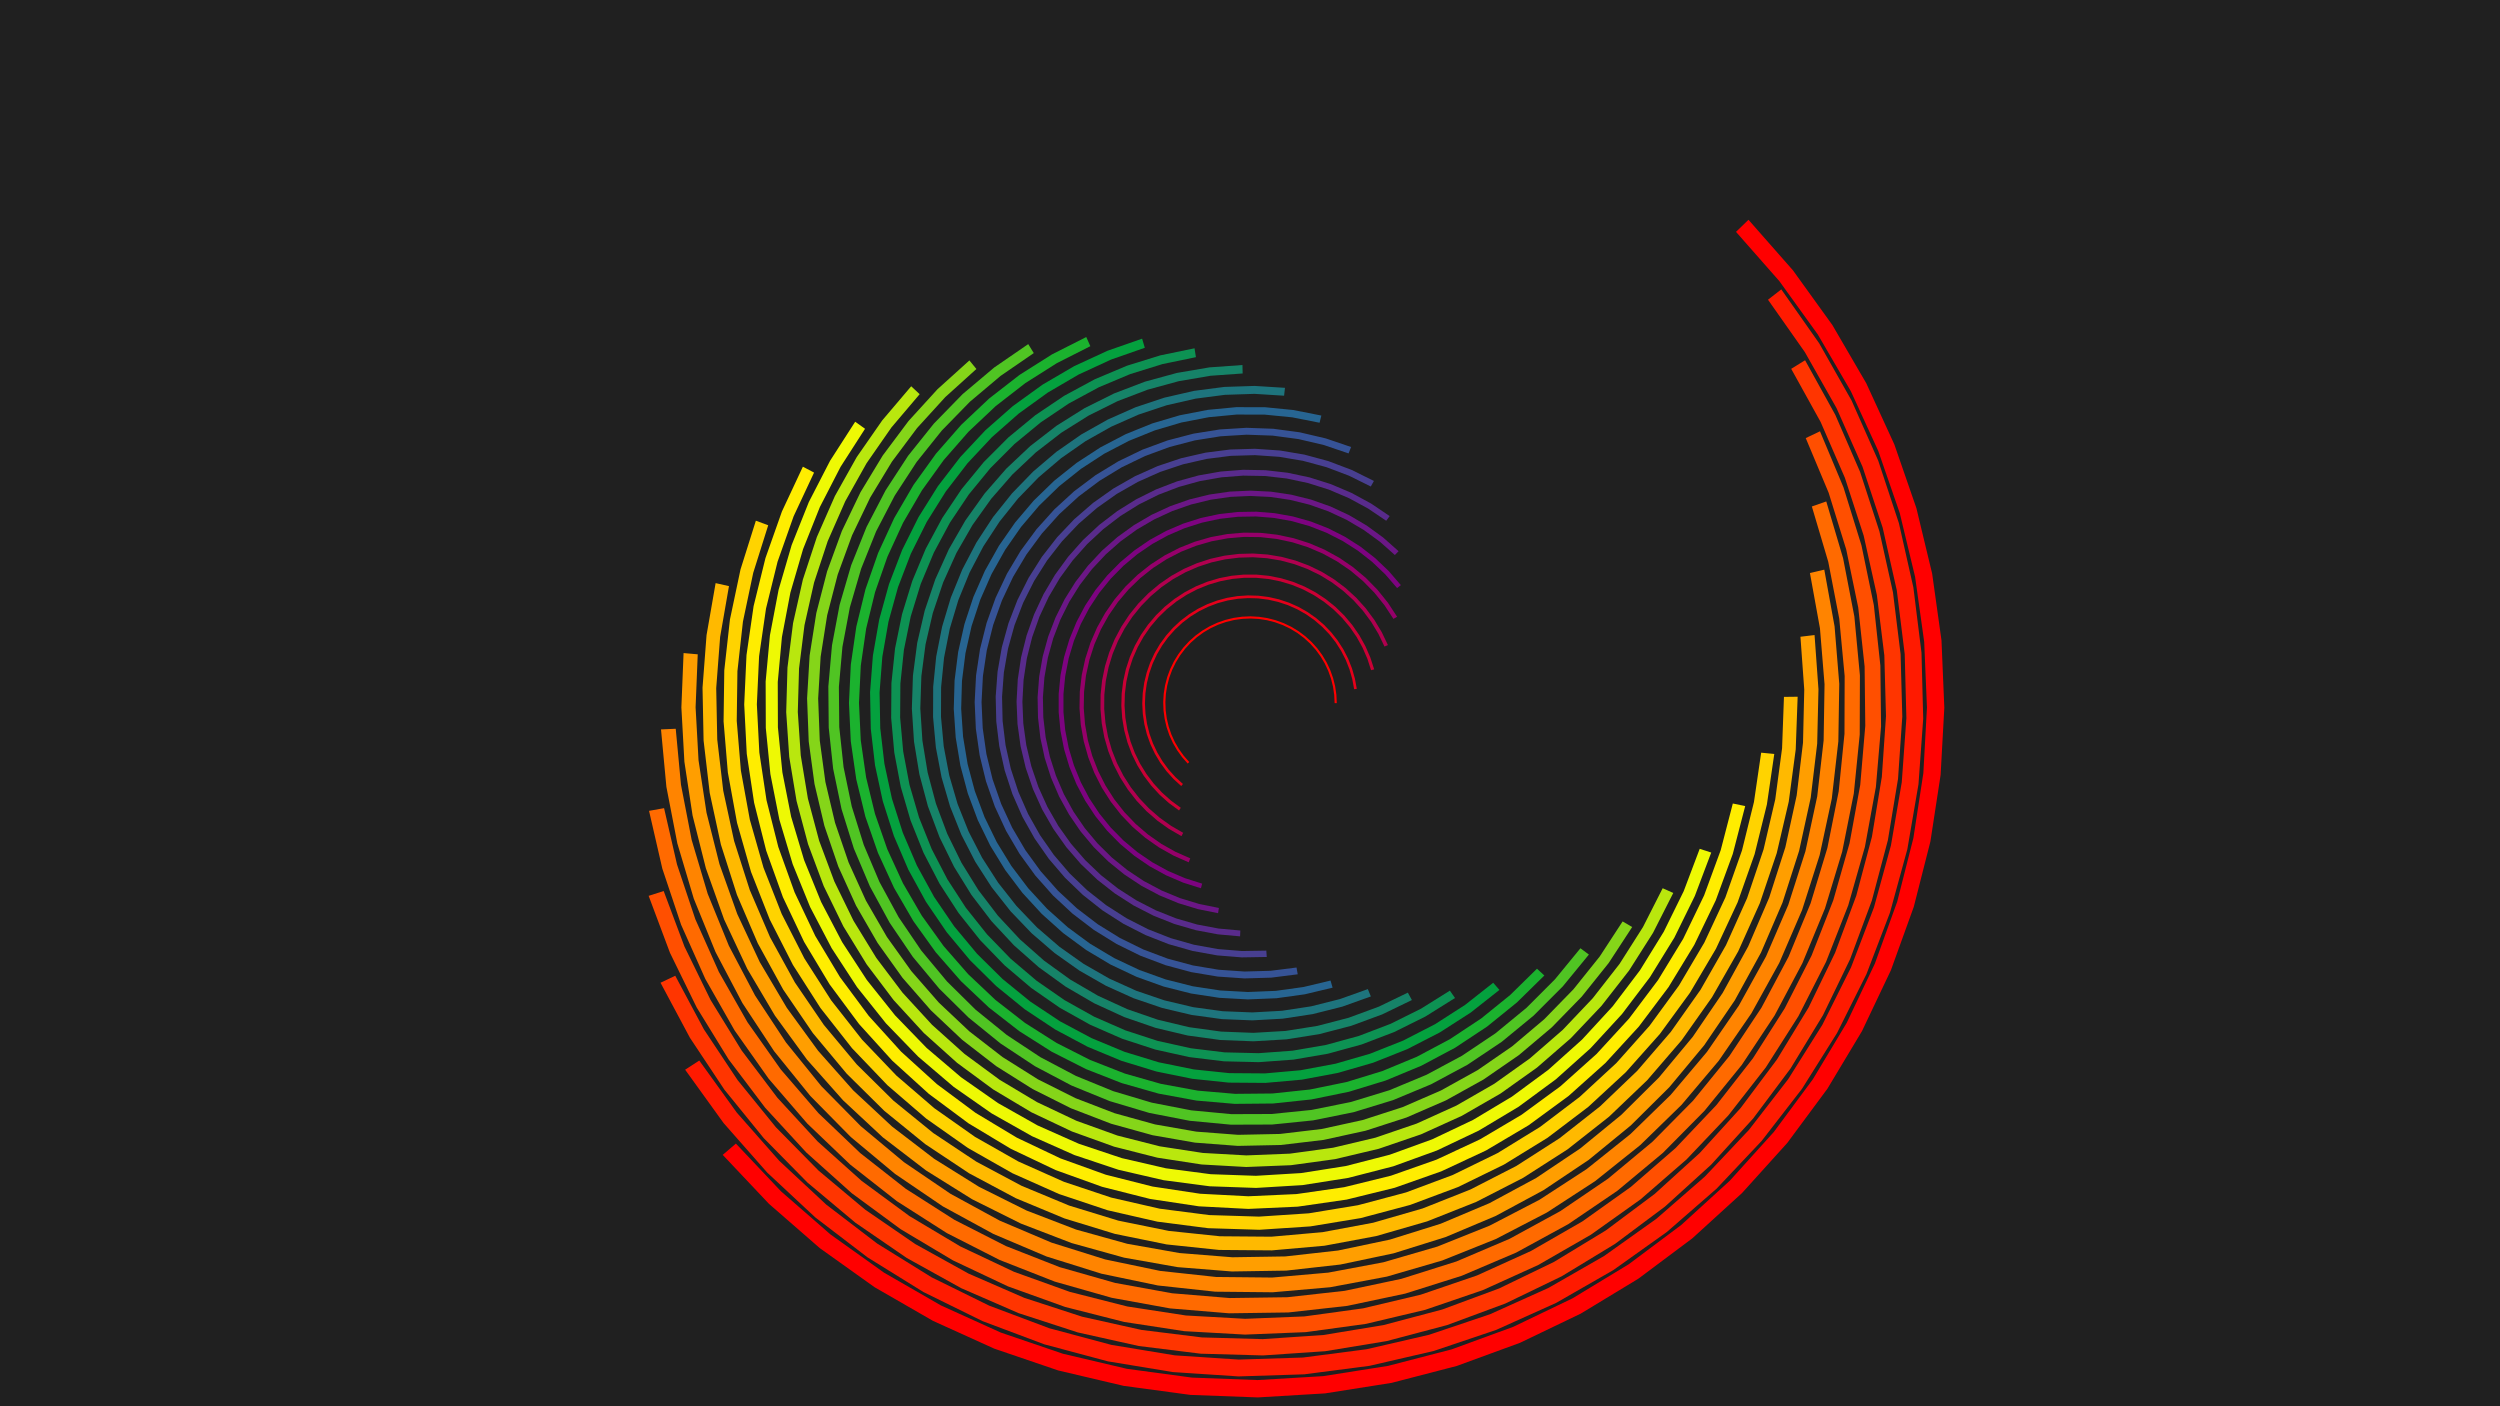 <svg xmlns="http://www.w3.org/2000/svg" xmlns:xlink="http://www.w3.org/1999/xlink" width="720" height="405" viewBox="0 0 720 405">
<path id="background" d="M 0.0 0.0 L 720.0 0.0 L 720.0 405.0 L 0.0 405.0 Z" stroke="none" fill-opacity="1" fill="#202020"></path>
<g transform="translate(360, 202.5) scale(1, -1) rotate(0.0) translate(0.0, 0.0)">
<g id="20e2cbe0" class="meshentity2" transform="translate(0.0, 0.0) rotate(0.0) scale(1, 1)">
<g id="0xffff0000" class="materialsolid" stroke="none" fill-opacity="1" fill="#ff0000">
<path id="arc" class="mesh2" fill-rule="evenodd" d="M 24.996 0.0 L 24.877 2.44 L 24.52 4.858 L 23.928 7.228 L 23.108 9.53 L 22.067 11.741 L 20.816 13.839 L 19.365 15.805 L 17.729 17.62 L 15.924 19.267 L 13.967 20.73 L 11.876 21.994 L 9.672 23.049 L 7.376 23.883 L 5.009 24.489 L 2.594 24.861 L 0.154 24.996 L -2.287 24.891 L -4.707 24.549 L -7.081 23.972 L -9.388 23.166 L -11.604 22.139 L -13.711 20.9 L -15.686 19.462 L -17.511 17.837 L -19.169 16.043 L -20.643 14.094 L -21.921 12.012 L -22.989 9.814 L -23.837 7.523 L -24.458 5.159 L -24.845 2.747 L -24.994 0.308 L -24.905 -2.134 L -24.578 -4.555 L -24.015 -6.933 L -23.224 -9.245 L -22.21 -11.468 L -20.984 -13.582 L -19.558 -15.565 L -17.945 -17.401 L -17.496 -16.966 L -19.069 -15.176 L -20.46 -13.242 L -21.655 -11.181 L -22.643 -9.014 L -23.415 -6.76 L -23.963 -4.441 L -24.282 -2.081 L -24.369 0.3 L -24.224 2.678 L -23.846 5.03 L -23.241 7.334 L -22.414 9.569 L -21.373 11.711 L -20.127 13.742 L -18.69 15.642 L -17.073 17.392 L -15.294 18.975 L -13.368 20.378 L -11.314 21.586 L -9.153 22.587 L -6.904 23.373 L -4.589 23.935 L -2.23 24.269 L 0.15 24.371 L 2.529 24.24 L 4.883 23.877 L 7.191 23.286 L 9.43 22.473 L 11.579 21.445 L 13.618 20.212 L 15.526 18.786 L 17.286 17.18 L 18.881 15.41 L 20.295 13.493 L 21.516 11.447 L 22.53 9.292 L 23.33 7.048 L 23.907 4.736 L 24.255 2.379 L 24.371 0.0 Z "></path>
</g>
<g id="0xffe5001a" class="materialsolid" stroke="none" fill-opacity="1" fill="#e5001a">
<path id="arc" class="mesh2" fill-rule="evenodd" d="M 30.757 4.107 L 30.213 7.072 L 29.384 9.97 L 28.278 12.774 L 26.905 15.458 L 25.279 17.995 L 23.413 20.363 L 21.327 22.539 L 19.04 24.502 L 16.572 26.233 L 13.949 27.718 L 11.194 28.94 L 8.333 29.89 L 5.394 30.557 L 2.403 30.936 L -0.61 31.024 L -3.617 30.818 L -6.59 30.322 L -9.501 29.539 L -12.322 28.478 L -15.027 27.148 L -17.59 25.562 L -19.988 23.735 L -22.196 21.683 L -24.195 19.427 L -25.966 16.988 L -27.492 14.389 L -28.758 11.653 L -29.753 8.808 L -30.467 5.88 L -30.894 2.896 L -31.029 -0.115 L -30.872 -3.126 L -30.423 -6.106 L -29.687 -9.029 L -28.671 -11.867 L -27.384 -14.593 L -25.839 -17.181 L -24.05 -19.607 L -22.034 -21.848 L -19.81 -23.883 L -19.315 -23.286 L -21.483 -21.302 L -23.449 -19.117 L -25.193 -16.751 L -26.699 -14.228 L -27.954 -11.57 L -28.945 -8.803 L -29.662 -5.953 L -30.1 -3.047 L -30.254 -0.113 L -30.122 2.823 L -29.706 5.733 L -29.009 8.588 L -28.039 11.362 L -26.805 14.029 L -25.317 16.564 L -23.59 18.942 L -21.641 21.141 L -19.488 23.141 L -17.151 24.923 L -14.651 26.469 L -12.014 27.766 L -9.263 28.801 L -6.425 29.564 L -3.526 30.048 L -0.594 30.248 L 2.343 30.163 L 5.259 29.793 L 8.125 29.143 L 10.914 28.217 L 13.6 27.025 L 16.158 25.578 L 18.564 23.889 L 20.794 21.975 L 22.828 19.854 L 24.647 17.545 L 26.233 15.071 L 27.571 12.455 L 28.65 9.721 L 29.458 6.895 L 29.988 4.005 Z "></path>
</g>
<g id="0xffca0035" class="materialsolid" stroke="none" fill-opacity="1" fill="#ca0035">
<path id="arc" class="mesh2" fill-rule="evenodd" d="M 35.764 9.726 L 34.66 13.129 L 33.233 16.409 L 31.496 19.537 L 29.465 22.483 L 27.16 25.219 L 24.602 27.72 L 21.815 29.963 L 18.824 31.927 L 15.658 33.593 L 12.346 34.946 L 8.919 35.974 L 5.409 36.666 L 1.848 37.017 L -1.729 37.023 L -5.291 36.684 L -8.803 36.002 L -12.234 34.986 L -15.55 33.643 L -18.721 31.987 L -21.718 30.033 L -24.513 27.799 L -27.079 25.306 L -29.393 22.577 L -31.433 19.638 L -33.18 16.516 L -34.618 13.24 L -35.733 9.84 L -36.515 6.349 L -36.957 2.799 L -37.055 -0.777 L -36.807 -4.347 L -36.217 -7.875 L -35.289 -11.331 L -34.032 -14.68 L -32.458 -17.893 L -30.581 -20.939 L -28.42 -23.79 L -25.994 -26.42 L -23.325 -28.803 L -20.44 -30.918 L -19.929 -30.145 L -22.742 -28.083 L -25.344 -25.759 L -27.71 -23.196 L -29.817 -20.416 L -31.646 -17.446 L -33.181 -14.313 L -34.407 -11.047 L -35.311 -7.678 L -35.887 -4.238 L -36.129 -0.758 L -36.033 2.729 L -35.602 6.191 L -34.84 9.594 L -33.752 12.909 L -32.35 16.103 L -30.647 19.147 L -28.658 22.013 L -26.402 24.674 L -23.9 27.104 L -21.175 29.282 L -18.253 31.188 L -15.161 32.802 L -11.928 34.111 L -8.583 35.102 L -5.159 35.766 L -1.686 36.097 L 1.802 36.092 L 5.274 35.75 L 8.696 35.075 L 12.037 34.073 L 15.266 32.753 L 18.353 31.129 L 21.269 29.214 L 23.987 27.027 L 26.481 24.589 L 28.729 21.921 L 30.708 19.049 L 32.402 15.999 L 33.794 12.801 L 34.87 9.483 Z "></path>
</g>
<g id="0xffb0004f" class="materialsolid" stroke="none" fill-opacity="1" fill="#b0004f">
<path id="arc" class="mesh2" fill-rule="evenodd" d="M 39.724 16.714 L 37.939 20.443 L 35.806 23.984 L 33.344 27.304 L 30.574 30.374 L 27.523 33.163 L 24.219 35.648 L 20.693 37.804 L 16.975 39.613 L 13.102 41.057 L 9.108 42.123 L 5.03 42.802 L 0.906 43.087 L -3.226 42.976 L -7.329 42.469 L -11.364 41.571 L -15.295 40.291 L -19.085 38.641 L -22.699 36.634 L -26.105 34.291 L -29.27 31.632 L -32.166 28.682 L -34.766 25.468 L -37.046 22.02 L -38.986 18.37 L -40.566 14.55 L -41.774 10.596 L -42.597 6.545 L -43.028 2.434 L -43.063 -1.7 L -42.702 -5.818 L -41.948 -9.883 L -40.808 -13.856 L -39.293 -17.702 L -37.416 -21.386 L -35.195 -24.872 L -32.65 -28.13 L -29.805 -31.129 L -26.685 -33.841 L -23.32 -36.242 L -19.741 -38.31 L -19.247 -37.352 L -22.737 -35.336 L -26.018 -32.995 L -29.06 -30.35 L -31.834 -27.427 L -34.315 -24.25 L -36.481 -20.851 L -38.311 -17.26 L -39.788 -13.51 L -40.9 -9.636 L -41.635 -5.673 L -41.987 -1.658 L -41.952 2.373 L -41.532 6.381 L -40.729 10.331 L -39.552 14.186 L -38.011 17.91 L -36.12 21.47 L -33.897 24.832 L -31.362 27.965 L -28.538 30.841 L -25.452 33.434 L -22.132 35.718 L -18.608 37.675 L -14.912 39.284 L -11.08 40.532 L -7.146 41.407 L -3.146 41.901 L 0.884 42.01 L 4.904 41.732 L 8.88 41.07 L 12.774 40.03 L 16.551 38.622 L 20.175 36.859 L 23.614 34.756 L 26.835 32.334 L 29.81 29.614 L 32.51 26.622 L 34.911 23.385 L 36.991 19.932 L 38.73 16.296 Z "></path>
</g>
<g id="0xff95006a" class="materialsolid" stroke="none" fill-opacity="1" fill="#95006a">
<path id="arc" class="mesh2" fill-rule="evenodd" d="M 42.364 24.881 L 39.733 28.898 L 36.721 32.639 L 33.359 36.069 L 29.678 39.154 L 25.713 41.864 L 21.503 44.175 L 17.087 46.063 L 12.508 47.511 L 7.81 48.506 L 3.036 49.036 L -1.766 49.099 L -6.551 48.692 L -11.274 47.819 L -15.889 46.49 L -20.352 44.717 L -24.621 42.516 L -28.654 39.909 L -32.414 36.92 L -35.864 33.579 L -38.971 29.917 L -41.706 25.969 L -44.042 21.773 L -45.958 17.369 L -47.434 12.799 L -48.457 8.107 L -49.017 3.337 L -49.108 -1.465 L -48.731 -6.253 L -47.887 -10.981 L -46.587 -15.604 L -44.84 -20.078 L -42.666 -24.36 L -40.084 -28.409 L -37.118 -32.187 L -33.798 -35.657 L -30.156 -38.787 L -26.224 -41.546 L -22.043 -43.908 L -17.65 -45.85 L -17.209 -44.704 L -21.492 -42.81 L -25.569 -40.507 L -29.402 -37.817 L -32.953 -34.766 L -36.19 -31.382 L -39.082 -27.699 L -41.599 -23.751 L -43.719 -19.576 L -45.422 -15.214 L -46.69 -10.706 L -47.512 -6.096 L -47.881 -1.428 L -47.791 3.253 L -47.245 7.904 L -46.248 12.479 L -44.809 16.935 L -42.941 21.229 L -40.663 25.32 L -37.997 29.169 L -34.967 32.74 L -31.604 35.997 L -27.938 38.911 L -24.005 41.453 L -19.843 43.599 L -15.492 45.328 L -10.992 46.624 L -6.387 47.474 L -1.722 47.871 L 2.961 47.81 L 7.614 47.293 L 12.196 46.324 L 16.66 44.911 L 20.965 43.07 L 25.071 40.818 L 28.936 38.175 L 32.525 35.167 L 35.803 31.823 L 38.739 28.176 L 41.305 24.259 Z "></path>
</g>
<g id="0xff7d0380" class="materialsolid" stroke="none" fill-opacity="1" fill="#7d0380">
<path id="arc" class="mesh2" fill-rule="evenodd" d="M 43.45 33.987 L 39.948 38.042 L 36.069 41.738 L 31.85 45.04 L 27.33 47.918 L 22.553 50.343 L 17.563 52.293 L 12.407 53.751 L 7.134 54.701 L 1.793 55.135 L -3.564 55.049 L -8.888 54.443 L -14.127 53.324 L -19.234 51.702 L -24.159 49.592 L -28.856 47.015 L -33.281 43.994 L -37.392 40.557 L -41.15 36.739 L -44.52 32.573 L -47.47 28.101 L -49.972 23.363 L -52.003 18.405 L -53.543 13.273 L -54.578 8.016 L -55.098 2.683 L -55.099 -2.675 L -54.58 -8.007 L -53.545 -13.264 L -52.006 -18.396 L -49.976 -23.355 L -47.475 -28.093 L -44.525 -32.566 L -41.156 -36.732 L -37.398 -40.551 L -33.288 -43.988 L -28.863 -47.01 L -24.167 -49.588 L -19.242 -51.699 L -14.136 -53.322 L -13.782 -51.989 L -18.761 -50.407 L -23.563 -48.349 L -28.142 -45.835 L -32.456 -42.888 L -36.463 -39.538 L -40.127 -35.814 L -43.412 -31.752 L -46.288 -27.391 L -48.727 -22.771 L -50.706 -17.936 L -52.207 -12.933 L -53.215 -7.807 L -53.721 -2.608 L -53.721 2.616 L -53.214 7.816 L -52.205 12.941 L -50.703 17.945 L -48.723 22.779 L -46.283 27.398 L -43.407 31.759 L -40.121 35.82 L -36.457 39.543 L -32.449 42.894 L -28.135 45.839 L -23.555 48.352 L -18.753 50.41 L -13.774 51.991 L -8.665 53.082 L -3.475 53.672 L 1.748 53.756 L 6.955 53.333 L 12.096 52.407 L 17.123 50.986 L 21.989 49.084 L 26.647 46.72 L 31.054 43.914 L 35.168 40.694 L 38.95 37.091 L 42.364 33.137 Z "></path>
</g>
<g id="0xff6b1786" class="materialsolid" stroke="none" fill-opacity="1" fill="#6b1786">
<path id="arc" class="mesh2" fill-rule="evenodd" d="M 42.788 43.753 L 38.371 47.674 L 33.597 51.15 L 28.511 54.15 L 23.158 56.646 L 17.59 58.615 L 11.859 60.037 L 6.016 60.901 L 0.118 61.197 L -5.781 60.924 L -11.627 60.083 L -17.364 58.682 L -22.939 56.735 L -28.301 54.26 L -33.399 51.28 L -38.187 47.821 L -42.618 43.918 L -46.653 39.606 L -50.253 34.924 L -53.386 29.918 L -56.021 24.633 L -58.134 19.118 L -59.707 13.426 L -60.723 7.608 L -61.173 1.72 L -61.054 -4.185 L -60.366 -10.05 L -59.117 -15.822 L -57.316 -21.447 L -54.982 -26.872 L -52.136 -32.046 L -48.804 -36.922 L -45.018 -41.455 L -40.813 -45.601 L -36.227 -49.322 L -31.304 -52.585 L -26.09 -55.357 L -20.633 -57.614 L -14.983 -59.335 L -9.194 -60.503 L -8.964 -58.99 L -14.609 -57.851 L -20.117 -56.174 L -25.438 -53.973 L -30.522 -51.27 L -35.322 -48.089 L -39.792 -44.461 L -43.893 -40.418 L -47.584 -35.999 L -50.833 -31.245 L -53.608 -26.2 L -55.883 -20.911 L -57.639 -15.427 L -58.857 -9.799 L -59.528 -4.08 L -59.644 1.677 L -59.205 7.418 L -58.214 13.09 L -56.681 18.64 L -54.62 24.017 L -52.051 29.17 L -48.997 34.051 L -45.487 38.615 L -41.553 42.82 L -37.232 46.626 L -32.564 49.998 L -27.594 52.904 L -22.366 55.317 L -16.93 57.215 L -11.336 58.581 L -5.637 59.401 L 0.115 59.667 L 5.866 59.378 L 11.562 58.536 L 17.151 57.149 L 22.579 55.23 L 27.798 52.797 L 32.757 49.871 L 37.412 46.482 L 41.718 42.659 Z "></path>
</g>
<g id="0xff592b8c" class="materialsolid" stroke="none" fill-opacity="1" fill="#592b8c">
<path id="arc" class="mesh2" fill-rule="evenodd" d="M 40.23 53.866 L 34.887 57.471 L 29.223 60.548 L 23.29 63.068 L 17.143 65.009 L 10.839 66.351 L 4.435 67.084 L -2.01 67.201 L -8.436 66.699 L -14.785 65.585 L -20.998 63.868 L -27.018 61.563 L -32.789 58.693 L -38.259 55.283 L -43.378 51.365 L -48.097 46.975 L -52.375 42.153 L -56.171 36.943 L -59.451 31.394 L -62.184 25.557 L -64.346 19.484 L -65.916 13.232 L -66.88 6.859 L -67.23 0.423 L -66.961 -6.017 L -66.077 -12.402 L -64.586 -18.673 L -62.5 -24.773 L -59.841 -30.644 L -56.631 -36.234 L -52.901 -41.491 L -48.684 -46.366 L -44.02 -50.815 L -38.952 -54.797 L -33.525 -58.276 L -27.79 -61.219 L -21.8 -63.598 L -15.609 -65.394 L -9.275 -66.588 L -2.855 -67.17 L -2.784 -65.491 L -9.043 -64.923 L -15.219 -63.759 L -21.255 -62.009 L -27.095 -59.688 L -32.687 -56.819 L -37.978 -53.427 L -42.92 -49.545 L -47.467 -45.207 L -51.578 -40.453 L -55.215 -35.328 L -58.345 -29.878 L -60.938 -24.153 L -62.971 -18.206 L -64.425 -12.092 L -65.287 -5.867 L -65.549 0.412 L -65.208 6.688 L -64.268 12.902 L -62.737 18.997 L -60.629 24.918 L -57.964 30.609 L -54.767 36.02 L -51.066 41.099 L -46.895 45.8 L -42.293 50.081 L -37.303 53.901 L -31.97 57.226 L -26.342 60.024 L -20.473 62.271 L -14.416 63.945 L -8.226 65.032 L -1.96 65.521 L 4.324 65.407 L 10.568 64.693 L 16.714 63.383 L 22.708 61.491 L 28.492 59.034 L 34.014 56.034 L 39.224 52.519 Z "></path>
</g>
<g id="0xff483f91" class="materialsolid" stroke="none" fill-opacity="1" fill="#483f91">
<path id="arc" class="mesh2" fill-rule="evenodd" d="M 35.685 63.987 L 29.267 67.165 L 22.569 69.702 L 15.655 71.572 L 8.593 72.759 L 1.447 73.25 L -5.711 73.041 L -12.816 72.135 L -19.798 70.539 L -26.59 68.269 L -33.129 65.346 L -39.351 61.799 L -45.197 57.662 L -50.611 52.974 L -55.541 47.779 L -59.941 42.128 L -63.768 36.074 L -66.985 29.675 L -69.563 22.993 L -71.475 16.091 L -72.705 9.036 L -73.24 1.894 L -73.075 -5.266 L -72.212 -12.376 L -70.658 -19.368 L -68.43 -26.174 L -65.547 -32.73 L -62.038 -38.974 L -57.936 -44.845 L -53.281 -50.287 L -48.116 -55.249 L -42.492 -59.683 L -36.462 -63.547 L -30.083 -66.803 L -23.417 -69.421 L -16.527 -71.376 L -9.479 -72.649 L -2.34 -73.227 L 4.821 -73.106 L 4.7 -71.278 L -2.281 -71.396 L -9.242 -70.832 L -16.113 -69.592 L -22.831 -67.686 L -29.331 -65.133 L -35.55 -61.958 L -41.43 -58.191 L -46.914 -53.868 L -51.949 -49.03 L -56.488 -43.724 L -60.487 -37.999 L -63.908 -31.912 L -66.719 -25.52 L -68.892 -18.883 L -70.406 -12.067 L -71.248 -5.135 L -71.409 1.846 L -70.887 8.81 L -69.689 15.689 L -67.824 22.418 L -65.311 28.933 L -62.174 35.172 L -58.443 41.074 L -54.153 46.584 L -49.346 51.649 L -44.067 56.22 L -38.367 60.254 L -32.301 63.713 L -25.926 66.562 L -19.303 68.775 L -12.495 70.331 L -5.569 71.215 L 1.411 71.419 L 8.378 70.94 L 15.264 69.783 L 22.005 67.959 L 28.535 65.486 L 34.792 62.387 Z "></path>
</g>
<g id="0xff365396" class="materialsolid" stroke="none" fill-opacity="1" fill="#365396">
<path id="arc" class="mesh2" fill-rule="evenodd" d="M 29.116 73.759 L 21.824 76.236 L 14.327 77.993 L 6.694 79.015 L -1.002 79.292 L -8.688 78.821 L -16.293 77.606 L -23.744 75.66 L -30.971 73 L -37.905 69.652 L -44.483 65.646 L -50.641 61.022 L -56.321 55.822 L -61.47 50.096 L -66.039 43.897 L -69.986 37.285 L -73.272 30.32 L -75.868 23.07 L -77.748 15.602 L -78.895 7.987 L -79.297 0.297 L -78.952 -7.396 L -77.863 -15.02 L -76.038 -22.501 L -73.497 -29.771 L -70.263 -36.76 L -66.366 -43.402 L -61.843 -49.634 L -56.737 -55.399 L -51.096 -60.641 L -44.973 -65.312 L -38.426 -69.366 L -31.516 -72.766 L -24.309 -75.48 L -16.873 -77.482 L -9.278 -78.753 L -1.595 -79.282 L 6.102 -79.063 L 13.742 -78.098 L 13.399 -76.146 L 5.95 -77.086 L -1.556 -77.3 L -9.046 -76.784 L -16.452 -75.545 L -23.702 -73.593 L -30.728 -70.947 L -37.465 -67.632 L -43.849 -63.679 L -49.819 -59.125 L -55.319 -54.014 L -60.297 -48.394 L -64.707 -42.317 L -68.506 -35.841 L -71.66 -29.027 L -74.138 -21.939 L -75.916 -14.644 L -76.978 -7.211 L -77.315 0.289 L -76.922 7.787 L -75.804 15.212 L -73.971 22.493 L -71.441 29.562 L -68.236 36.352 L -64.388 42.8 L -59.933 48.844 L -54.913 54.427 L -49.375 59.497 L -43.371 64.005 L -36.958 67.91 L -30.196 71.175 L -23.15 73.768 L -15.886 75.666 L -8.471 76.85 L -0.977 77.309 L 6.527 77.04 L 13.969 76.043 L 21.279 74.33 L 28.388 71.915 Z "></path>
</g>
<g id="0xff276592" class="materialsolid" stroke="none" fill-opacity="1" fill="#276592">
<path id="arc" class="mesh2" fill-rule="evenodd" d="M 20.549 82.82 L 12.473 84.415 L 4.281 85.224 L -3.951 85.24 L -12.146 84.463 L -20.228 82.899 L -28.122 80.564 L -35.754 77.48 L -43.054 73.674 L -49.952 69.182 L -56.386 64.047 L -62.295 58.316 L -67.625 52.042 L -72.325 45.283 L -76.352 38.104 L -79.668 30.569 L -82.243 22.75 L -84.052 14.72 L -85.08 6.552 L -85.315 -1.677 L -84.756 -9.89 L -83.409 -18.011 L -81.285 -25.964 L -78.405 -33.676 L -74.796 -41.074 L -70.49 -48.09 L -65.528 -54.659 L -59.956 -60.719 L -53.826 -66.213 L -47.196 -71.092 L -40.126 -75.309 L -32.682 -78.825 L -24.935 -81.607 L -16.955 -83.63 L -8.818 -84.875 L -0.598 -85.329 L 7.627 -84.99 L 15.781 -83.86 L 23.788 -81.949 L 23.193 -79.9 L 15.386 -81.763 L 7.436 -82.865 L -0.583 -83.196 L -8.597 -82.753 L -16.531 -81.539 L -24.311 -79.567 L -31.865 -76.854 L -39.123 -73.426 L -46.016 -69.314 L -52.481 -64.558 L -58.457 -59.201 L -63.89 -53.292 L -68.727 -46.888 L -72.926 -40.047 L -76.445 -32.834 L -79.253 -25.315 L -81.324 -17.56 L -82.638 -9.643 L -83.182 -1.635 L -82.953 6.388 L -81.951 14.352 L -80.187 22.181 L -77.676 29.805 L -74.443 37.151 L -70.517 44.151 L -65.934 50.741 L -60.738 56.858 L -54.977 62.446 L -48.704 67.453 L -41.977 71.832 L -34.86 75.543 L -27.419 78.55 L -19.722 80.827 L -11.842 82.351 L -3.852 83.109 L 4.174 83.093 L 12.162 82.305 L 20.036 80.75 Z "></path>
</g>
<g id="0xff1e747d" class="materialsolid" stroke="none" fill-opacity="1" fill="#1e747d">
<path id="arc" class="mesh2" fill-rule="evenodd" d="M 10.071 90.808 L 1.333 91.355 L -7.418 91.063 L -16.1 89.935 L -24.635 87.981 L -32.943 85.219 L -40.949 81.675 L -48.579 77.38 L -55.762 72.375 L -62.434 66.705 L -68.532 60.423 L -74.001 53.585 L -78.791 46.256 L -82.856 38.502 L -86.161 30.394 L -88.675 22.007 L -90.374 13.419 L -91.244 4.706 L -91.275 -4.049 L -90.469 -12.767 L -88.831 -21.368 L -86.378 -29.773 L -83.132 -37.904 L -79.122 -45.687 L -74.385 -53.051 L -68.966 -59.927 L -62.913 -66.253 L -56.283 -71.971 L -49.135 -77.028 L -41.536 -81.377 L -33.556 -84.98 L -25.268 -87.801 L -16.748 -89.817 L -8.074 -91.008 L 0.674 -91.363 L 9.416 -90.879 L 18.072 -89.56 L 26.561 -87.419 L 34.807 -84.475 L 33.937 -82.363 L 25.897 -85.233 L 17.62 -87.321 L 9.181 -88.607 L 0.657 -89.078 L -7.872 -88.732 L -16.329 -87.571 L -24.637 -85.606 L -32.718 -82.855 L -40.498 -79.343 L -47.907 -75.102 L -54.875 -70.172 L -61.34 -64.597 L -67.242 -58.429 L -72.526 -51.725 L -77.144 -44.545 L -81.053 -36.956 L -84.219 -29.028 L -86.61 -20.834 L -88.207 -12.448 L -88.993 -3.948 L -88.963 4.589 L -88.115 13.083 L -86.458 21.457 L -84.007 29.634 L -80.785 37.539 L -76.821 45.1 L -72.151 52.246 L -66.819 58.912 L -60.873 65.037 L -54.368 70.565 L -47.364 75.446 L -39.925 79.633 L -32.12 83.089 L -24.019 85.782 L -15.698 87.687 L -7.232 88.787 L 1.299 89.071 L 9.819 88.538 Z "></path>
</g>
<g id="0xff168368" class="materialsolid" stroke="none" fill-opacity="1" fill="#168368">
<path id="arc" class="mesh2" fill-rule="evenodd" d="M -2.172 97.374 L -11.67 96.697 L -21.056 95.095 L -30.24 92.585 L -39.136 89.19 L -47.657 84.943 L -55.723 79.884 L -63.257 74.061 L -70.186 67.531 L -76.444 60.355 L -81.972 52.603 L -86.717 44.347 L -90.632 35.669 L -93.682 26.649 L -95.836 17.374 L -97.075 7.934 L -97.386 -1.583 L -96.766 -11.084 L -95.221 -20.479 L -92.767 -29.679 L -89.426 -38.595 L -85.23 -47.142 L -80.22 -55.238 L -74.443 -62.807 L -67.955 -69.776 L -60.817 -76.077 L -53.098 -81.652 L -44.872 -86.446 L -36.217 -90.415 L -27.216 -93.519 L -17.954 -95.729 L -8.522 -97.025 L 0.993 -97.394 L 10.497 -96.831 L 19.902 -95.344 L 29.116 -92.945 L 38.052 -89.658 L 46.625 -85.514 L 45.459 -83.376 L 37.101 -87.416 L 28.388 -90.621 L 19.404 -92.96 L 10.235 -94.41 L 0.968 -94.959 L -8.309 -94.599 L -17.506 -93.336 L -26.535 -91.181 L -35.311 -88.154 L -43.75 -84.285 L -51.771 -79.611 L -59.297 -74.175 L -66.256 -68.031 L -72.582 -61.237 L -78.214 -53.857 L -83.099 -45.963 L -87.19 -37.63 L -90.448 -28.937 L -92.841 -19.967 L -94.347 -10.807 L -94.951 -1.543 L -94.648 7.735 L -93.441 16.94 L -91.34 25.983 L -88.367 34.777 L -84.549 43.239 L -79.923 51.288 L -74.533 58.846 L -68.431 65.842 L -61.676 72.21 L -54.33 77.887 L -46.466 82.819 L -38.157 86.96 L -29.484 90.271 L -20.529 92.718 L -11.378 94.28 L -2.118 94.94 Z "></path>
</g>
<g id="0xff0d9253" class="materialsolid" stroke="none" fill-opacity="1" fill="#0d9253">
<path id="arc" class="mesh2" fill-rule="evenodd" d="M -15.975 102.191 L -25.81 100.16 L -35.402 97.185 L -44.661 93.293 L -53.498 88.522 L -61.831 82.916 L -69.581 76.529 L -76.675 69.42 L -83.046 61.657 L -88.634 53.312 L -93.387 44.464 L -97.259 35.198 L -100.214 25.599 L -102.224 15.76 L -103.271 5.771 L -103.344 -4.271 L -102.442 -14.274 L -100.575 -24.142 L -97.76 -33.782 L -94.023 -43.104 L -89.399 -52.019 L -83.933 -60.444 L -77.675 -68.3 L -70.685 -75.511 L -63.028 -82.01 L -54.778 -87.736 L -46.01 -92.635 L -36.809 -96.661 L -27.261 -99.775 L -17.456 -101.948 L -7.487 -103.161 L 2.553 -103.401 L 12.569 -102.666 L 22.467 -100.963 L 32.153 -98.308 L 41.535 -94.726 L 50.526 -90.251 L 59.041 -84.926 L 57.565 -82.802 L 49.263 -87.995 L 40.497 -92.358 L 31.349 -95.85 L 21.905 -98.438 L 12.255 -100.099 L 2.489 -100.816 L -7.3 -100.582 L -17.02 -99.4 L -26.58 -97.28 L -35.889 -94.244 L -44.86 -90.319 L -53.408 -85.543 L -61.453 -79.96 L -68.918 -73.623 L -75.733 -66.592 L -81.834 -58.933 L -87.164 -50.719 L -91.672 -42.026 L -95.316 -32.938 L -98.061 -23.538 L -99.881 -13.917 L -100.76 -4.165 L -100.689 5.627 L -99.669 15.366 L -97.709 24.959 L -94.828 34.318 L -91.052 43.353 L -86.419 51.979 L -80.97 60.115 L -74.758 67.684 L -67.842 74.616 L -60.285 80.843 L -52.161 86.309 L -43.544 90.961 L -34.517 94.755 L -25.165 97.656 L -15.575 99.636 Z "></path>
</g>
<g id="0xff04a13e" class="materialsolid" stroke="none" fill-opacity="1" fill="#04a13e">
<path id="arc" class="mesh2" fill-rule="evenodd" d="M -31.074 104.963 L -41.04 101.481 L -50.624 97.056 L -59.738 91.728 L -68.296 85.548 L -76.219 78.571 L -83.433 70.864 L -89.871 62.498 L -95.473 53.55 L -100.187 44.104 L -103.97 34.249 L -106.786 24.074 L -108.608 13.676 L -109.42 3.151 L -109.215 -7.404 L -107.994 -17.89 L -105.768 -28.209 L -102.559 -38.266 L -98.396 -47.967 L -93.318 -57.223 L -87.372 -65.945 L -80.614 -74.055 L -73.105 -81.476 L -64.917 -88.139 L -56.125 -93.982 L -46.811 -98.952 L -37.062 -103.001 L -26.968 -106.092 L -16.623 -108.196 L -6.124 -109.294 L 4.433 -109.376 L 14.948 -108.44 L 25.324 -106.496 L 35.465 -103.562 L 45.275 -99.664 L 54.665 -94.839 L 63.546 -89.132 L 71.837 -82.597 L 70.041 -80.532 L 61.958 -86.904 L 53.298 -92.468 L 44.143 -97.172 L 34.578 -100.973 L 24.691 -103.834 L 14.574 -105.729 L 4.322 -106.641 L -5.971 -106.562 L -16.208 -105.491 L -26.294 -103.439 L -36.135 -100.426 L -45.641 -96.478 L -54.722 -91.633 L -63.294 -85.936 L -71.278 -79.439 L -78.598 -72.204 L -85.188 -64.297 L -90.985 -55.792 L -95.936 -46.768 L -99.995 -37.31 L -103.124 -27.504 L -105.294 -17.443 L -106.485 -7.219 L -106.685 3.072 L -105.893 13.334 L -104.116 23.472 L -101.371 33.392 L -97.683 43.002 L -93.086 52.211 L -87.624 60.935 L -81.347 69.092 L -74.313 76.607 L -66.589 83.409 L -58.244 89.435 L -49.359 94.63 L -40.014 98.944 L -30.297 102.339 Z "></path>
</g>
<g id="0xff1bb22e" class="materialsolid" stroke="none" fill-opacity="1" fill="#1bb22e">
<path id="arc" class="mesh2" fill-rule="evenodd" d="M -47.157 105.434 L -57.028 100.438 L -66.375 94.522 L -75.114 87.738 L -83.163 80.15 L -90.449 71.826 L -96.906 62.844 L -102.474 53.284 L -107.101 43.236 L -110.746 32.792 L -113.376 22.046 L -114.965 11.099 L -115.499 0.049 L -114.974 -11.001 L -113.394 -21.95 L -110.774 -32.697 L -107.138 -43.145 L -102.519 -53.197 L -96.96 -62.761 L -90.511 -71.749 L -83.231 -80.079 L -75.188 -87.674 L -66.456 -94.465 L -57.114 -100.39 L -47.247 -105.393 L -36.948 -109.43 L -26.309 -112.463 L -15.429 -114.464 L -4.408 -115.415 L 6.654 -115.307 L 17.655 -114.142 L 28.493 -111.929 L 39.071 -108.69 L 49.29 -104.454 L 59.057 -99.259 L 68.282 -93.154 L 76.881 -86.194 L 84.774 -78.444 L 82.655 -76.482 L 74.959 -84.039 L 66.575 -90.825 L 57.58 -96.777 L 48.058 -101.842 L 38.094 -105.973 L 27.781 -109.131 L 17.213 -111.288 L 6.487 -112.425 L -4.298 -112.53 L -15.044 -111.602 L -25.652 -109.651 L -36.024 -106.694 L -46.066 -102.758 L -55.686 -97.88 L -64.794 -92.104 L -73.309 -85.482 L -81.15 -78.077 L -88.248 -69.955 L -94.536 -61.192 L -99.956 -51.867 L -104.46 -42.066 L -108.005 -31.88 L -110.559 -21.401 L -112.1 -10.726 L -112.612 0.048 L -112.091 10.821 L -110.541 21.495 L -107.978 31.972 L -104.424 42.155 L -99.912 51.952 L -94.483 61.272 L -88.188 70.03 L -81.084 78.146 L -73.236 85.545 L -64.716 92.159 L -55.602 97.927 L -45.979 102.798 Z "></path>
</g>
<g id="0xff50c423" class="materialsolid" stroke="none" fill-opacity="1" fill="#50c423">
<path id="arc" class="mesh2" fill-rule="evenodd" d="M -63.869 103.397 L -73.66 96.666 L -82.747 89.012 L -91.043 80.507 L -98.469 71.233 L -104.954 61.277 L -110.435 50.737 L -114.862 39.711 L -118.19 28.306 L -120.39 16.63 L -121.438 4.796 L -121.326 -7.085 L -120.054 -18.898 L -117.636 -30.53 L -114.092 -41.87 L -109.459 -52.81 L -103.779 -63.246 L -97.108 -73.077 L -89.508 -82.21 L -81.054 -90.557 L -71.824 -98.038 L -61.908 -104.583 L -51.401 -110.128 L -40.402 -114.621 L -29.017 -118.018 L -17.355 -120.287 L -5.526 -121.407 L 6.354 -121.366 L 18.175 -120.166 L 29.821 -117.817 L 41.183 -114.342 L 52.151 -109.775 L 62.62 -104.158 L 72.491 -97.546 L 81.669 -90.002 L 90.067 -81.597 L 97.604 -72.413 L 95.164 -70.603 L 87.815 -79.557 L 79.628 -87.752 L 70.679 -95.107 L 61.055 -101.554 L 50.847 -107.031 L 40.153 -111.484 L 29.076 -114.872 L 17.72 -117.162 L 6.196 -118.332 L -5.388 -118.372 L -16.921 -117.28 L -28.291 -115.067 L -39.392 -111.755 L -50.116 -107.375 L -60.36 -101.968 L -70.028 -95.587 L -79.027 -88.293 L -87.271 -80.154 L -94.68 -71.25 L -101.185 -61.665 L -106.722 -51.49 L -111.24 -40.823 L -114.695 -29.767 L -117.053 -18.425 L -118.293 -6.908 L -118.402 4.676 L -117.38 16.214 L -115.236 27.598 L -111.99 38.718 L -107.675 49.468 L -102.33 59.746 L -96.007 69.452 L -88.767 78.494 L -80.678 86.787 L -71.819 94.25 L -62.273 100.812 Z "></path>
</g>
<g id="0xff85d519" class="materialsolid" stroke="none" fill-opacity="1" fill="#85d519">
<path id="arc" class="mesh2" fill-rule="evenodd" d="M -80.816 98.701 L -90.006 90.399 L -98.348 81.246 L -105.763 71.326 L -112.181 60.734 L -117.541 49.57 L -121.794 37.939 L -124.899 25.95 L -126.827 13.717 L -127.559 1.354 L -127.089 -11.021 L -125.422 -23.293 L -122.572 -35.345 L -118.567 -47.064 L -113.445 -58.339 L -107.253 -69.065 L -100.051 -79.139 L -91.905 -88.468 L -82.894 -96.963 L -73.101 -104.544 L -62.619 -111.14 L -51.547 -116.688 L -39.989 -121.136 L -28.054 -124.443 L -15.855 -126.577 L -3.507 -127.518 L 8.875 -127.257 L 21.173 -125.797 L 33.271 -123.151 L 45.056 -119.344 L 56.416 -114.413 L 67.245 -108.403 L 77.44 -101.372 L 86.904 -93.385 L 95.55 -84.518 L 103.295 -74.855 L 110.067 -64.486 L 107.315 -62.873 L 100.713 -72.983 L 93.161 -82.405 L 84.732 -91.05 L 75.504 -98.838 L 65.564 -105.693 L 55.006 -111.553 L 43.93 -116.361 L 32.44 -120.072 L 20.644 -122.652 L 8.653 -124.076 L -3.419 -124.33 L -15.459 -123.413 L -27.353 -121.332 L -38.989 -118.108 L -50.258 -113.771 L -61.053 -108.361 L -71.273 -101.93 L -80.821 -94.539 L -89.608 -86.256 L -97.549 -77.161 L -104.572 -67.338 L -110.609 -56.881 L -115.603 -45.887 L -119.508 -34.461 L -122.286 -22.71 L -123.912 -10.746 L -124.37 1.32 L -123.656 13.374 L -121.776 25.302 L -118.749 36.991 L -114.603 48.331 L -109.376 59.216 L -103.119 69.543 L -95.889 79.214 L -87.756 88.139 L -78.796 96.233 Z "></path>
</g>
<g id="0xffb9e70e" class="materialsolid" stroke="none" fill-opacity="1" fill="#b9e70e">
<path id="arc" class="mesh2" fill-rule="evenodd" d="M -97.577 91.256 L -105.911 81.436 L -113.26 70.859 L -119.557 59.624 L -124.743 47.835 L -128.769 35.601 L -131.599 23.036 L -133.206 10.257 L -133.574 -2.618 L -132.701 -15.468 L -130.595 -28.174 L -127.276 -40.618 L -122.773 -52.685 L -117.129 -64.262 L -110.397 -75.242 L -102.639 -85.523 L -93.927 -95.009 L -84.342 -103.612 L -73.973 -111.252 L -62.916 -117.858 L -51.275 -123.368 L -39.158 -127.733 L -26.676 -130.91 L -13.947 -132.87 L -1.087 -133.595 L 11.782 -133.079 L 24.542 -131.326 L 37.073 -128.353 L 49.26 -124.187 L 60.99 -118.866 L 72.152 -112.441 L 82.644 -104.971 L 92.368 -96.525 L 101.233 -87.182 L 109.158 -77.029 L 116.068 -66.16 L 121.899 -54.677 L 118.852 -53.31 L 113.166 -64.506 L 106.429 -75.104 L 98.702 -85.003 L 90.059 -94.112 L 80.578 -102.347 L 70.348 -109.63 L 59.465 -115.895 L 48.029 -121.082 L 36.146 -125.144 L 23.928 -128.043 L 11.487 -129.752 L -1.06 -130.255 L -13.598 -129.548 L -26.009 -127.637 L -38.179 -124.539 L -49.993 -120.284 L -61.343 -114.911 L -72.123 -108.47 L -82.233 -101.021 L -91.579 -92.634 L -100.073 -83.385 L -107.637 -73.361 L -114.201 -62.656 L -119.704 -51.368 L -124.094 -39.603 L -127.33 -27.469 L -129.384 -15.081 L -130.235 -2.552 L -129.875 10 L -128.309 22.46 L -125.55 34.711 L -121.624 46.639 L -116.568 58.133 L -110.429 69.088 L -103.263 79.4 L -95.137 88.975 Z "></path>
</g>
<g id="0xffeef904" class="materialsolid" stroke="none" fill-opacity="1" fill="#eef904">
<path id="arc" class="mesh2" fill-rule="evenodd" d="M -113.711 81.039 L -120.939 69.795 L -127.058 57.911 L -132.013 45.497 L -135.759 32.666 L -138.26 19.535 L -139.494 6.226 L -139.451 -7.141 L -138.129 -20.442 L -135.541 -33.556 L -131.712 -46.362 L -126.676 -58.743 L -120.478 -70.586 L -113.177 -81.783 L -104.839 -92.23 L -95.54 -101.831 L -85.365 -110.5 L -74.408 -118.156 L -62.77 -124.729 L -50.556 -130.16 L -37.879 -134.397 L -24.855 -137.403 L -11.603 -139.15 L 1.755 -139.622 L 15.097 -138.815 L 28.301 -136.735 L 41.246 -133.403 L 53.812 -128.848 L 65.886 -123.112 L 77.355 -116.248 L 88.116 -108.319 L 98.07 -99.397 L 107.124 -89.565 L 115.197 -78.912 L 122.215 -67.535 L 128.112 -55.54 L 132.836 -43.036 L 129.515 -41.96 L 124.91 -54.152 L 119.159 -65.847 L 112.317 -76.939 L 104.446 -87.326 L 95.618 -96.912 L 85.913 -105.611 L 75.422 -113.342 L 64.239 -120.034 L 52.467 -125.626 L 40.215 -130.068 L 27.594 -133.317 L 14.72 -135.344 L 1.711 -136.132 L -11.313 -135.672 L -24.233 -133.968 L -36.932 -131.037 L -49.292 -126.906 L -61.201 -121.611 L -72.548 -115.202 L -83.231 -107.737 L -93.151 -99.286 L -102.218 -89.924 L -110.348 -79.738 L -117.466 -68.822 L -123.509 -57.275 L -128.419 -45.203 L -132.153 -32.717 L -134.676 -19.931 L -135.964 -6.962 L -136.007 6.07 L -134.804 19.047 L -132.365 31.849 L -128.713 44.359 L -123.882 56.463 L -117.915 68.05 L -110.868 79.013 Z "></path>
</g>
<g id="0xffffed00" class="materialsolid" stroke="none" fill-opacity="1" fill="#ffed00">
<path id="arc" class="mesh2" fill-rule="evenodd" d="M -128.771 68.094 L -134.805 55.195 L -139.55 41.768 L -142.962 27.942 L -145.007 13.849 L -145.666 -0.377 L -144.934 -14.598 L -142.815 -28.681 L -139.332 -42.489 L -134.518 -55.891 L -128.418 -68.759 L -121.09 -80.97 L -112.605 -92.407 L -103.044 -102.96 L -92.498 -112.53 L -81.068 -121.024 L -68.863 -128.362 L -56 -134.473 L -42.602 -139.298 L -28.796 -142.792 L -14.716 -144.922 L -0.495 -145.666 L 13.731 -145.018 L 27.826 -142.984 L 41.655 -139.584 L 55.086 -134.85 L 67.99 -128.826 L 80.244 -121.572 L 91.732 -113.155 L 102.342 -103.658 L 111.975 -93.169 L 120.537 -81.79 L 127.948 -69.629 L 134.135 -56.803 L 139.041 -43.434 L 142.617 -29.65 L 139.052 -28.908 L 135.565 -42.348 L 130.782 -55.383 L 124.749 -67.889 L 117.524 -79.745 L 109.176 -90.84 L 99.784 -101.066 L 89.438 -110.327 L 78.238 -118.533 L 66.29 -125.606 L 53.708 -131.478 L 40.614 -136.094 L 27.13 -139.41 L 13.388 -141.393 L -0.482 -142.024 L -14.348 -141.299 L -28.076 -139.222 L -41.537 -135.816 L -54.6 -131.111 L -67.141 -125.153 L -79.041 -117.999 L -90.185 -109.717 L -100.468 -100.386 L -109.79 -90.096 L -118.063 -78.945 L -125.207 -67.04 L -131.155 -54.494 L -135.849 -41.427 L -139.245 -27.964 L -141.31 -14.233 L -142.025 -0.367 L -141.382 13.503 L -139.388 27.243 L -136.062 40.724 L -131.435 53.815 L -125.552 66.392 Z "></path>
</g>
<g id="0xffffd300" class="materialsolid" stroke="none" fill-opacity="1" fill="#ffd300">
<path id="arc" class="mesh2" fill-rule="evenodd" d="M -142.312 52.539 L -146.735 38.494 L -149.776 24.087 L -151.406 9.453 L -151.609 -5.271 L -150.384 -19.944 L -147.742 -34.43 L -143.708 -48.592 L -138.32 -62.295 L -131.628 -75.412 L -123.697 -87.818 L -114.6 -99.397 L -104.424 -110.039 L -93.264 -119.645 L -81.225 -128.123 L -68.42 -135.394 L -54.972 -141.39 L -41.005 -146.054 L -26.652 -149.341 L -12.047 -151.221 L 2.67 -151.677 L 17.363 -150.704 L 31.892 -148.31 L 46.12 -144.52 L 59.914 -139.367 L 73.144 -132.902 L 85.684 -125.185 L 97.417 -116.288 L 108.233 -106.295 L 118.028 -95.301 L 126.712 -83.41 L 134.201 -70.732 L 140.427 -57.388 L 145.329 -43.503 L 148.862 -29.208 L 150.992 -14.638 L 147.218 -14.272 L 145.14 -28.478 L 141.696 -42.415 L 136.916 -55.953 L 130.846 -68.964 L 123.544 -81.324 L 115.078 -92.919 L 105.527 -103.638 L 94.982 -113.381 L 83.542 -122.055 L 71.315 -129.58 L 58.417 -135.883 L 44.967 -140.907 L 31.095 -144.602 L 16.929 -146.936 L 2.604 -147.885 L -11.746 -147.441 L -25.985 -145.607 L -39.98 -142.402 L -53.597 -137.855 L -66.71 -132.01 L -79.194 -124.92 L -90.932 -116.654 L -101.813 -107.288 L -111.735 -96.912 L -120.605 -85.623 L -128.338 -73.527 L -134.862 -60.738 L -140.115 -47.377 L -144.048 -33.569 L -146.624 -19.446 L -147.819 -5.139 L -147.62 9.216 L -146.032 23.485 L -143.067 37.532 L -138.754 51.226 Z "></path>
</g>
<g id="0xffffb900" class="materialsolid" stroke="none" fill-opacity="1" fill="#ffb900">
<path id="arc" class="mesh2" fill-rule="evenodd" d="M -153.901 34.561 L -156.513 19.587 L -157.672 4.431 L -157.366 -10.767 L -155.599 -25.864 L -152.387 -40.721 L -147.76 -55.201 L -141.76 -69.167 L -134.444 -82.491 L -125.88 -95.049 L -116.146 -106.724 L -105.334 -117.409 L -93.544 -127.002 L -80.885 -135.417 L -67.474 -142.574 L -53.437 -148.406 L -38.904 -152.861 L -24.01 -155.896 L -8.893 -157.483 L 6.307 -157.608 L 21.449 -156.269 L 36.391 -153.479 L 50.995 -149.263 L 65.126 -143.661 L 78.652 -136.726 L 91.447 -128.52 L 103.393 -119.121 L 114.379 -108.616 L 124.303 -97.102 L 133.073 -84.686 L 140.606 -71.484 L 146.834 -57.617 L 151.698 -43.216 L 155.154 -28.414 L 157.168 -13.347 L 157.723 1.843 L 153.78 1.797 L 153.239 -13.014 L 151.275 -27.703 L 147.906 -42.136 L 143.163 -56.177 L 137.091 -69.696 L 129.746 -82.569 L 121.196 -94.674 L 111.52 -105.9 L 100.809 -116.143 L 89.161 -125.307 L 76.686 -133.307 L 63.498 -140.07 L 49.72 -145.532 L 35.481 -149.642 L 20.913 -152.362 L 6.15 -153.668 L -8.67 -153.546 L -23.41 -151.999 L -37.932 -149.039 L -52.101 -144.696 L -65.787 -139.009 L -78.862 -132.031 L -91.205 -123.827 L -102.701 -114.473 L -113.242 -104.056 L -122.733 -92.673 L -131.083 -80.429 L -138.216 -67.438 L -144.066 -53.821 L -148.577 -39.703 L -151.709 -25.218 L -153.432 -10.498 L -153.73 4.32 L -152.6 19.097 L -150.054 33.697 Z "></path>
</g>
<g id="0xffff9e00" class="materialsolid" stroke="none" fill-opacity="1" fill="#ff9e00">
<path id="arc" class="mesh2" fill-rule="evenodd" d="M -163.132 14.416 L -163.763 -1.239 L -162.895 -16.882 L -160.536 -32.371 L -156.708 -47.564 L -151.446 -62.322 L -144.797 -76.509 L -136.823 -89.996 L -127.597 -102.659 L -117.203 -114.382 L -105.736 -125.059 L -93.301 -134.591 L -80.012 -142.891 L -65.991 -149.883 L -51.366 -155.503 L -36.271 -159.7 L -20.844 -162.436 L -5.226 -163.684 L 10.44 -163.434 L 26.01 -161.689 L 41.342 -158.463 L 56.296 -153.787 L 70.734 -147.704 L 84.525 -140.269 L 97.543 -131.549 L 109.667 -121.626 L 120.788 -110.59 L 130.803 -98.541 L 139.621 -85.59 L 147.162 -71.856 L 153.355 -57.464 L 158.144 -42.546 L 161.486 -27.239 L 163.35 -11.683 L 163.719 3.981 L 162.589 19.608 L 158.525 19.117 L 159.626 3.881 L 159.267 -11.391 L 157.449 -26.558 L 154.191 -41.483 L 149.521 -56.028 L 143.482 -70.06 L 136.131 -83.45 L 127.533 -96.077 L 117.768 -107.825 L 106.926 -118.585 L 95.104 -128.261 L 82.412 -136.762 L 68.966 -144.011 L 54.888 -149.943 L 40.308 -154.502 L 25.36 -157.647 L 10.179 -159.349 L -5.096 -159.592 L -20.323 -158.375 L -35.365 -155.708 L -50.082 -151.616 L -64.342 -146.136 L -78.012 -139.319 L -90.969 -131.226 L -103.092 -121.932 L -114.273 -111.523 L -124.407 -100.092 L -133.402 -87.746 L -141.177 -74.596 L -147.66 -60.764 L -152.79 -46.375 L -156.523 -31.562 L -158.823 -16.46 L -159.669 -1.208 L -159.053 14.056 Z "></path>
</g>
<g id="0xffff8400" class="materialsolid" stroke="none" fill-opacity="1" fill="#ff8400">
<path id="arc" class="mesh2" fill-rule="evenodd" d="M -169.632 -7.573 L -168.082 -24.101 L -164.925 -40.399 L -160.192 -56.31 L -153.928 -71.684 L -146.193 -86.372 L -137.06 -100.234 L -126.617 -113.139 L -114.965 -124.962 L -102.213 -135.591 L -88.484 -144.924 L -73.91 -152.872 L -58.629 -159.358 L -42.788 -164.322 L -26.538 -167.714 L -10.034 -169.504 L 6.566 -169.674 L 23.103 -168.222 L 39.419 -165.162 L 55.358 -160.524 L 70.768 -154.351 L 85.502 -146.703 L 99.419 -137.653 L 112.385 -127.287 L 124.277 -115.705 L 134.982 -103.016 L 144.396 -89.343 L 152.43 -74.816 L 159.007 -59.574 L 164.065 -43.763 L 167.554 -27.533 L 169.442 -11.04 L 169.71 5.558 L 168.356 22.103 L 165.393 38.437 L 161.259 37.476 L 164.147 21.551 L 165.467 5.419 L 165.206 -10.764 L 163.365 -26.845 L 159.963 -42.669 L 155.032 -58.085 L 148.619 -72.946 L 140.786 -87.11 L 131.607 -100.441 L 121.17 -112.812 L 109.576 -124.105 L 96.933 -134.212 L 83.365 -143.035 L 68.999 -150.492 L 53.974 -156.511 L 38.433 -161.033 L 22.525 -164.017 L 6.402 -165.432 L -9.783 -165.267 L -25.874 -163.522 L -41.718 -160.214 L -57.163 -155.374 L -72.062 -149.05 L -86.272 -141.301 L -99.658 -132.201 L -112.09 -121.838 L -123.452 -110.31 L -133.634 -97.728 L -142.538 -84.212 L -150.08 -69.891 L -156.187 -54.902 L -160.802 -39.389 L -163.88 -23.499 L -165.391 -7.384 Z "></path>
</g>
<g id="0xffff6a00" class="materialsolid" stroke="none" fill-opacity="1" fill="#ff6a00">
<path id="arc" class="mesh2" fill-rule="evenodd" d="M -173.076 -31.025 L -169.253 -47.656 L -163.837 -63.837 L -156.878 -79.418 L -148.441 -94.251 L -138.606 -108.196 L -127.465 -121.121 L -115.124 -132.907 L -101.699 -143.44 L -87.316 -152.623 L -72.111 -160.368 L -56.227 -166.602 L -39.813 -171.268 L -23.024 -174.321 L -6.018 -175.732 L 11.045 -175.487 L 28.003 -173.59 L 44.698 -170.059 L 60.972 -164.925 L 76.671 -158.238 L 91.649 -150.061 L 105.763 -140.471 L 118.881 -129.557 L 130.88 -117.424 L 141.645 -104.184 L 151.077 -89.964 L 159.086 -74.896 L 165.597 -59.122 L 170.548 -42.792 L 173.893 -26.059 L 175.6 -9.08 L 175.653 7.984 L 174.052 24.973 L 170.812 41.727 L 165.963 58.087 L 161.814 56.635 L 166.542 40.684 L 169.701 24.349 L 171.262 7.784 L 171.21 -8.853 L 169.546 -25.407 L 166.284 -41.722 L 161.457 -57.644 L 155.109 -73.023 L 147.3 -87.714 L 138.104 -101.58 L 127.608 -114.488 L 115.909 -126.318 L 103.119 -136.959 L 89.357 -146.31 L 74.754 -154.282 L 59.447 -160.802 L 43.581 -165.807 L 27.303 -169.251 L 10.769 -171.1 L -5.867 -171.338 L -22.448 -169.963 L -38.817 -166.986 L -54.821 -162.437 L -70.308 -156.359 L -85.133 -148.807 L -99.157 -139.854 L -112.246 -129.584 L -124.279 -118.093 L -135.141 -105.491 L -144.73 -91.894 L -152.956 -77.433 L -159.741 -62.242 L -165.022 -46.464 L -168.749 -30.249 Z "></path>
</g>
<g id="0xffff4f00" class="materialsolid" stroke="none" fill-opacity="1" fill="#ff4f00">
<path id="arc" class="mesh2" fill-rule="evenodd" d="M -173.192 -55.503 L -167.048 -71.91 L -159.354 -87.649 L -150.181 -102.575 L -139.615 -116.549 L -127.753 -129.442 L -114.706 -141.133 L -100.594 -151.515 L -85.549 -160.491 L -69.71 -167.978 L -53.224 -173.906 L -36.244 -178.22 L -18.928 -180.88 L -1.436 -181.862 L 16.069 -181.157 L 33.425 -178.77 L 50.47 -174.725 L 67.048 -169.058 L 83.003 -161.822 L 98.188 -153.085 L 112.462 -142.928 L 125.693 -131.444 L 137.757 -118.74 L 148.542 -104.934 L 157.95 -90.155 L 165.891 -74.539 L 172.294 -58.232 L 177.097 -41.384 L 180.257 -24.152 L 181.745 -6.696 L 181.546 10.822 L 179.662 28.24 L 176.112 45.395 L 170.927 62.13 L 164.156 78.288 L 160.052 76.331 L 166.653 60.577 L 171.709 44.261 L 175.171 27.534 L 177.007 10.552 L 177.201 -6.529 L 175.751 -23.548 L 172.67 -40.349 L 167.986 -56.776 L 161.744 -72.676 L 154.001 -87.901 L 144.829 -102.311 L 134.313 -115.771 L 122.55 -128.157 L 109.651 -139.354 L 95.734 -149.258 L 80.928 -157.777 L 65.372 -164.832 L 49.209 -170.357 L 32.589 -174.301 L 15.667 -176.628 L -1.4 -177.316 L -18.455 -176.358 L -35.338 -173.765 L -51.893 -169.558 L -67.967 -163.778 L -83.41 -156.479 L -98.079 -147.727 L -111.838 -137.605 L -124.559 -126.206 L -136.124 -113.636 L -146.427 -100.011 L -155.37 -85.458 L -162.872 -70.112 L -168.862 -54.116 Z "></path>
</g>
<g id="0xffff3500" class="materialsolid" stroke="none" fill-opacity="1" fill="#ff3500">
<path id="arc" class="mesh2" fill-rule="evenodd" d="M -169.772 -80.526 L -161.306 -96.371 L -151.365 -111.336 L -140.04 -125.283 L -127.435 -138.084 L -113.665 -149.624 L -98.856 -159.795 L -83.144 -168.506 L -66.671 -175.676 L -49.589 -181.24 L -32.053 -185.148 L -14.225 -187.362 L 3.734 -187.865 L 21.658 -186.649 L 39.385 -183.728 L 56.751 -179.127 L 73.599 -172.888 L 89.774 -165.069 L 105.128 -155.741 L 119.521 -144.989 L 132.822 -132.912 L 144.908 -119.619 L 155.669 -105.233 L 165.008 -89.886 L 172.838 -73.716 L 179.088 -56.873 L 183.701 -39.509 L 186.635 -21.785 L 187.862 -3.861 L 187.372 14.098 L 185.169 31.928 L 181.274 49.466 L 175.721 66.552 L 168.562 83.03 L 159.862 98.748 L 155.865 96.279 L 164.348 80.954 L 171.328 64.888 L 176.742 48.229 L 180.54 31.13 L 182.688 13.745 L 183.165 -3.765 L 181.969 -21.24 L 179.108 -38.522 L 174.611 -55.451 L 168.517 -71.873 L 160.883 -87.638 L 151.778 -102.603 L 141.285 -116.629 L 129.501 -129.589 L 116.533 -141.364 L 102.5 -151.847 L 87.529 -160.942 L 71.759 -168.566 L 55.333 -174.648 L 38.4 -179.135 L 21.117 -181.983 L 3.641 -183.168 L -13.869 -182.678 L -31.252 -180.519 L -48.349 -176.709 L -65.004 -171.284 L -81.065 -164.293 L -96.385 -155.8 L -110.824 -145.883 L -124.249 -134.632 L -136.539 -122.151 L -147.581 -108.553 L -157.273 -93.962 L -165.528 -78.513 Z "></path>
</g>
<g id="0xffff1a00" class="materialsolid" stroke="none" fill-opacity="1" fill="#ff1a00">
<path id="arc" class="mesh2" fill-rule="evenodd" d="M -162.68 -105.574 L -151.594 -120.956 L -139.058 -135.181 L -125.193 -148.114 L -110.131 -159.631 L -94.017 -169.622 L -77.003 -177.993 L -59.254 -184.661 L -40.939 -189.565 L -22.232 -192.657 L -3.313 -193.907 L 15.638 -193.304 L 34.44 -190.853 L 52.912 -186.578 L 70.878 -180.519 L 88.168 -172.735 L 104.614 -163.3 L 120.06 -152.304 L 134.359 -139.852 L 147.373 -126.063 L 158.979 -111.07 L 169.065 -95.014 L 177.536 -78.051 L 184.309 -60.342 L 189.32 -42.055 L 192.522 -23.367 L 193.884 -4.455 L 193.392 14.499 L 191.052 33.314 L 186.886 51.812 L 180.934 69.813 L 173.251 87.148 L 163.913 103.65 L 153.009 119.161 L 149.183 116.182 L 159.816 101.058 L 168.92 84.969 L 176.41 68.068 L 182.214 50.516 L 186.276 32.482 L 188.558 14.136 L 189.037 -4.344 L 187.709 -22.783 L 184.587 -41.004 L 179.701 -58.833 L 173.097 -76.1 L 164.839 -92.639 L 155.005 -108.293 L 143.689 -122.912 L 131 -136.356 L 117.059 -148.496 L 101.998 -159.217 L 85.963 -168.417 L 69.106 -176.006 L 51.589 -181.913 L 33.579 -186.081 L 15.247 -188.471 L -3.23 -189.059 L -21.676 -187.84 L -39.915 -184.826 L -57.773 -180.045 L -75.078 -173.543 L -91.666 -165.382 L -107.378 -155.64 L -122.063 -144.411 L -135.581 -131.801 L -147.804 -117.932 L -158.613 -102.935 Z "></path>
</g>
<g id="0xffff0000" class="materialsolid" stroke="none" fill-opacity="1" fill="#ff0000">
<path id="arc" class="mesh2" fill-rule="evenodd" d="M -151.856 -130.105 L -138.532 -144.209 L -123.904 -156.956 L -108.11 -168.225 L -91.298 -177.911 L -73.626 -185.921 L -55.261 -192.182 L -36.376 -196.632 L -17.148 -199.232 L 2.241 -199.956 L 21.609 -198.798 L 40.774 -195.768 L 59.554 -190.895 L 77.774 -184.225 L 95.262 -175.82 L 111.853 -165.76 L 127.391 -154.14 L 141.73 -141.068 L 154.734 -126.669 L 166.281 -111.076 L 176.264 -94.439 L 184.586 -76.912 L 191.171 -58.661 L 195.956 -39.857 L 198.897 -20.679 L 199.964 -1.306 L 199.15 18.08 L 196.46 37.295 L 191.921 56.159 L 185.575 74.495 L 177.482 92.129 L 167.718 108.896 L 156.375 124.637 L 143.56 139.205 L 139.971 135.725 L 152.465 121.521 L 163.525 106.173 L 173.045 89.826 L 180.936 72.632 L 187.123 54.755 L 191.549 36.363 L 194.171 17.628 L 194.965 -1.273 L 193.924 -20.162 L 191.057 -38.861 L 186.392 -57.194 L 179.972 -74.989 L 171.857 -92.078 L 162.124 -108.3 L 150.866 -123.502 L 138.186 -137.541 L 124.206 -150.286 L 109.057 -161.616 L 92.88 -171.424 L 75.83 -179.619 L 58.065 -186.122 L 39.754 -190.874 L 21.069 -193.828 L 2.185 -194.957 L -16.719 -194.251 L -35.466 -191.717 L -53.879 -187.377 L -71.785 -181.273 L -89.015 -173.463 L -105.407 -164.02 L -120.807 -153.032 L -135.069 -140.604 L -148.06 -126.852 Z "></path>
</g>
</g>

</g>
</svg>
